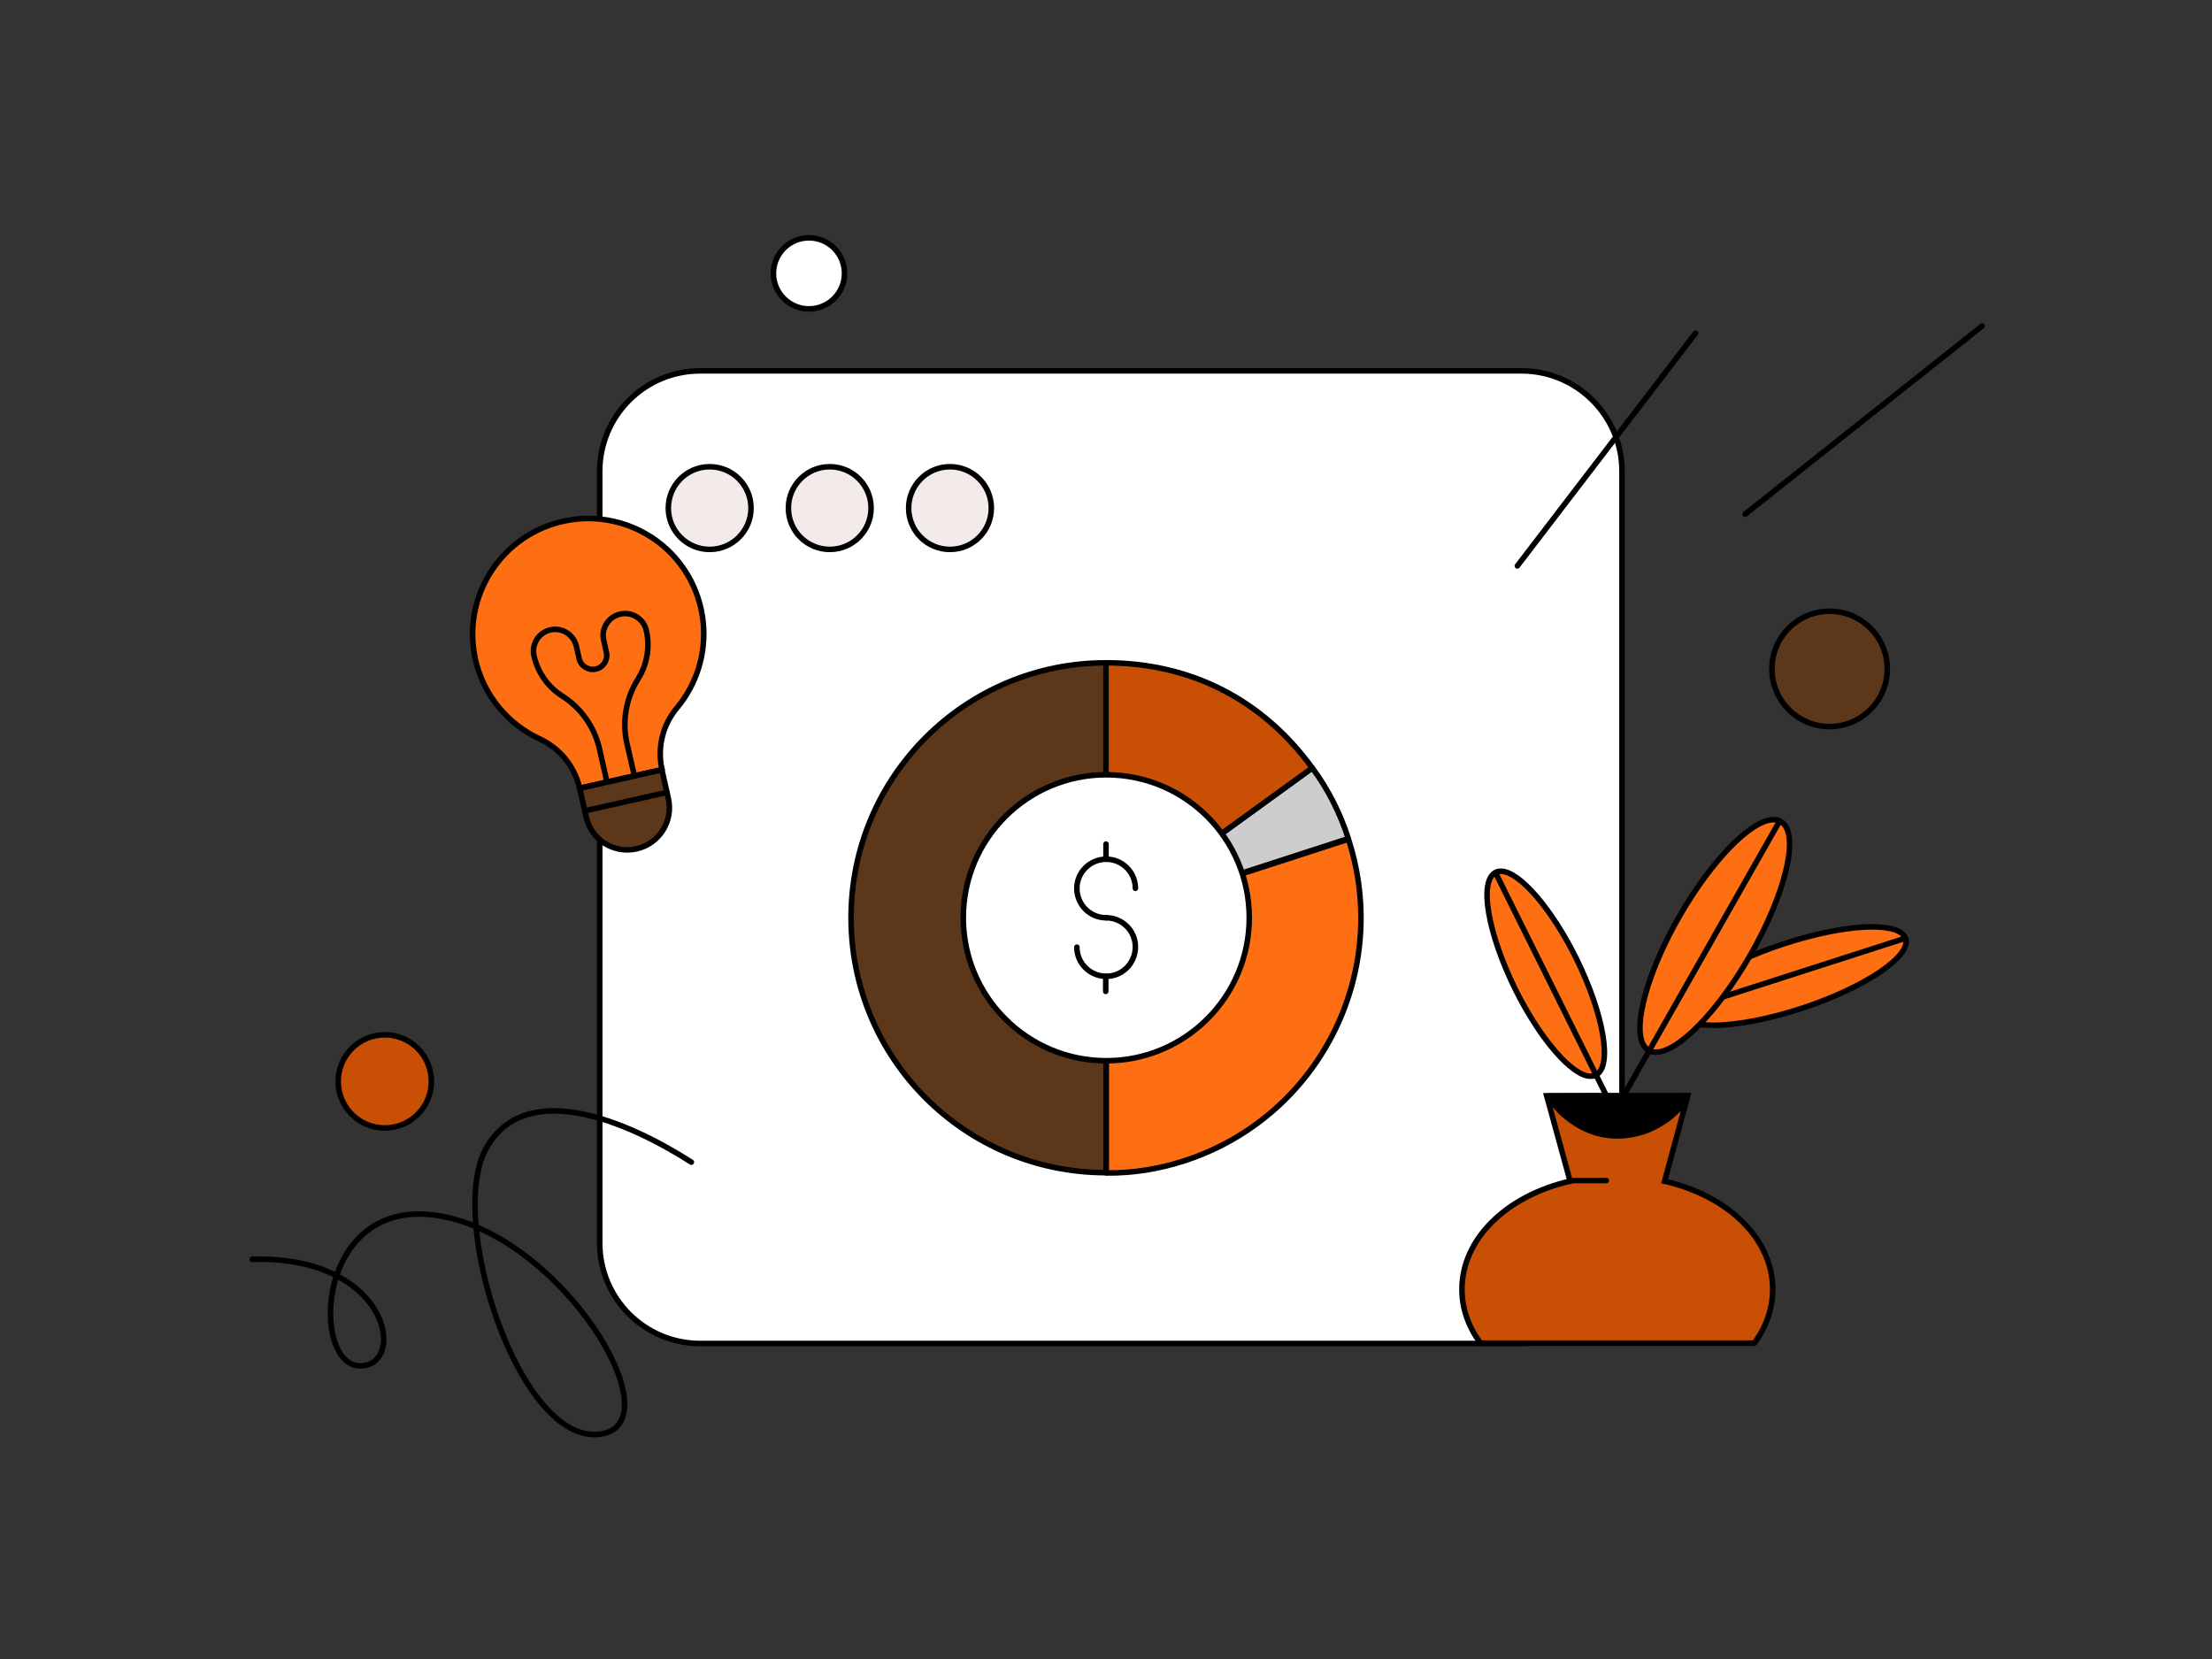 <svg xmlns="http://www.w3.org/2000/svg" height="1200" width="1600" version="1.1"
    xmlns:xlink="http://www.w3.org/1999/xlink"
    xmlns:svgjs="http://svgjs.com/svgjs">
    <rect width="100%" height="100%" fill="#333333" stroke="none"/>
    <g>
        <path d="M1100.5 268.25H506.53C466.31 268.25 433.79 300.77 433.79 340.99V899.04C433.79 939.27 466.31 971.79 506.53 971.79H1100.5C1140.72 971.79 1173.24 939.27 1173.24 899.04V340.99C1173.24 300.77 1140.59 268.25 1100.5 268.25Z" fill="#ffffff" opacity="1" stroke-width="4" stroke="#000000"></path>
        <path d="M513.33 397.41C529.85 397.41 543.23 384.03 543.23 367.5 543.23 350.98 529.85 337.6 513.33 337.6 496.8 337.6 483.42 350.98 483.42 367.5 483.42 384.03 496.8 397.41 513.33 397.41Z" fill="#f3ebe9" opacity="1" stroke-width="4" stroke="#000000"></path>
        <path d="M600.17 397.41C616.69 397.41 630.08 384.03 630.08 367.5 630.08 350.98 616.69 337.6 600.17 337.6 583.65 337.6 570.27 350.98 570.27 367.5 570.27 384.03 583.65 397.41 600.17 397.41Z" fill="#f3ebe9" opacity="1" stroke-width="4" stroke="#000000"></path>
        <path d="M687.15 397.41C703.67 397.41 717.06 384.03 717.06 367.5 717.06 350.98 703.67 337.6 687.15 337.6 670.63 337.6 657.25 350.98 657.25 367.5 657.25 384.03 670.63 397.41 687.15 397.41Z" fill="#f3ebe9" opacity="1" stroke-width="4" stroke="#000000"></path>
    </g>
    <g>
        <path d="M800 663.83V848.05C800 848.24 800 848.24 799.81 848.24 697.94 848.05 615.59 765.7 615.59 663.83 615.59 561.97 698.14 479.43 800 479.43V663.83Z" fill="#5d3719" opacity="1" stroke-width="4" stroke="#000000"></path>
        <path d="M800.2 663.83L975.24 607.05C975.44 607.05 975.44 607.05 975.44 607.24 1006.66 704.03 953.77 807.85 857.18 839.46 838.84 845.51 819.71 848.63 800.39 848.44 800.2 848.44 800.2 848.44 800.2 848.24V663.83C800 663.83 800 663.83 800.2 663.83Z" fill="#fe6f14" opacity="1" stroke-width="4" stroke="#000000"></path>
        <path d="M800.98 663.05L949.09 555.53H949.29C960.8 571.14 969.39 588.31 975.24 606.46 975.24 606.66 975.24 606.66 975.05 606.66L800.98 663.05C800.78 663.25 800.98 663.44 800.98 663.05Z" fill="#cecdce" opacity="1" stroke-width="4" stroke="#000000"></path>
        <path d="M800 663.44V479.62C800 479.43 800 479.43 800.2 479.43 861.08 479.43 913.19 505.96 949.09 555.34V555.53L800 663.44C800 663.64 800.2 663.64 800 663.44Z" fill="#c84f03" opacity="1" stroke-width="4" stroke="#000000"></path>
        <path d="M800.2 767.26C857.32 767.26 903.62 720.95 903.62 663.83 903.62 606.72 857.32 560.41 800.2 560.41 743.08 560.41 696.77 606.72 696.77 663.83 696.77 720.95 743.08 767.26 800.2 767.26Z" fill="#ffffff" opacity="1" stroke-width="4" stroke="#000000"></path>
        <path d="M800 663.83C788.29 663.83 778.93 654.27 778.93 642.56 778.93 630.86 788.49 621.49 800.2 621.49 811.91 621.49 821.27 631.05 821.27 642.56" stroke="#000000" stroke-width="4" stroke-linecap="round" stroke-linejoin="round" opacity="1" fill="none"></path>
        <path d="M800 663.83C811.71 663.83 821.27 673.2 821.27 684.91 821.27 696.62 811.91 706.18 800.2 706.18 788.49 706.18 778.93 696.81 778.93 685.1" stroke="#000000" stroke-width="4" stroke-linecap="round" stroke-linejoin="round" opacity="1" fill="none"></path>
        <path d="M800 621.49V610.56" stroke="#000000" stroke-width="4" stroke-linecap="round" stroke-linejoin="round" opacity="1" fill="none"></path>
        <path d="M799.81 717.11V706.18" stroke="#000000" stroke-width="4" stroke-linecap="round" stroke-linejoin="round" opacity="1" fill="none"></path>
    </g>
    <g>
        <path d="M1239.17 741.61C1225.46 741.61 1216.93 738.6 1215.13 733.13 1213.11 726.91 1219.71 718.29 1233.74 708.86 1248.03 699.3 1267.72 690.14 1289.2 683.05 1313.39 675.02 1337.13 670.42 1354.35 670.42 1368.07 670.42 1376.6 673.43 1378.39 678.9 1382.56 691.53 1349.38 713.99 1304.44 728.98 1280.14 737 1256.36 741.61 1239.17 741.61Z" fill="#fe6f14" opacity="1" stroke-width="4" stroke="#000000"></path>
        <path d="M1239.06 741.61C1225.14 741.61 1216.82 738.68 1215.02 733.13L1214.91 732.91 1378.12 678.65 1378.27 678.9C1378.96 681.06 1378.62 683.53 1377.25 686.25 1370.72 699.32 1340.68 716.9 1304.2 728.98 1280.03 737 1256.28 741.61 1239.06 741.61Z" fill="#fe6f1400" opacity="0" stroke-width="4" stroke="#ffffff00"></path>
        <path d="M1377.68 678.8L1216.52 730.64" stroke="#000000" stroke-width="4" stroke-linecap="round" stroke-linejoin="round" opacity="1" fill="none"></path>
        <path d="M1150.48 778.46C1137.17 778.46 1113.7 751.26 1095.9 715.21 1086.33 695.73 1079.55 676.23 1076.85 660.31 1074.14 644.33 1075.96 633.92 1081.94 630.98 1083 630.45 1084.23 630.19 1085.67 630.19 1098.98 630.19 1122.45 657.37 1140.24 693.44 1149.82 712.92 1156.59 732.42 1159.3 748.32 1162 764.32 1160.19 774.73 1154.21 777.66 1153.04 778.31 1151.53 778.46 1150.48 778.46Z" fill="#fe6f14" opacity="1" stroke-width="4" stroke="#000000"></path>
        <path d="M1150.48 778.35C1136.9 778.35 1113.94 751.75 1095.9 715.1 1086.16 695.38 1079.39 675.89 1076.85 660.2 1074.14 644.22 1075.96 633.81 1081.94 630.87L1082.17 630.75 1154.44 777.4 1154.21 777.55C1153.25 778.09 1152.03 778.35 1150.48 778.35Z" fill="#fe6f1400" opacity="0" stroke-width="4" stroke="#ffffff00"></path>
        <path d="M1197.7 761.1C1195.74 761.1 1193.93 760.63 1192.49 759.74 1189.98 758.3 1188.19 755.67 1187.17 751.92 1182.7 735.31 1194.15 698.46 1215.02 662.32 1238.24 622.09 1266.78 592.89 1282.9 592.89 1284.86 592.89 1286.65 593.36 1288.1 594.24 1294.96 598.24 1296.32 610.58 1291.95 629 1287.68 647.31 1278.31 669.57 1265.57 691.66 1242.35 731.89 1213.8 761.1 1197.7 761.1Z" fill="#fe6f14" opacity="1" stroke-width="4" stroke="#000000"></path>
        <path d="M1197.78 761.1C1195.82 761.1 1194.01 760.63 1192.57 759.74L1192.35 759.63 1287.91 594.14 1288.18 594.24C1290.69 595.68 1292.48 598.31 1293.5 602.05 1297.98 618.63 1286.58 655.48 1265.76 691.66 1242.43 731.89 1213.84 761.1 1197.78 761.1Z" fill="#fe6f1400" opacity="0" stroke-width="4" stroke="#ffffff00"></path>
        <path d="M1082.41 632.59L1171.44 811.67" stroke="#000000" stroke-width="4" stroke-linecap="round" stroke-linejoin="round" opacity="1" fill="none"></path>
        <path d="M1286.39 595.4L1163.55 811.67" stroke="#000000" stroke-width="4" stroke-linecap="round" stroke-linejoin="round" opacity="1" fill="none"></path>
        <path d="M1070.8 971.52C1061.94 959.28 1057.46 946.19 1057.46 932.6 1057.46 896.63 1088.91 865.18 1135.7 854.35L1118.77 792.64 1220.8 792.59 1204.04 854.4C1250.82 865.18 1282.26 896.63 1282.26 932.6 1282.26 946.17 1277.69 959.58 1269.06 971.39L1268.94 971.52H1070.8V971.52Z" fill="#c84f03" opacity="1" stroke-width="4" stroke="#000000"></path>
        <path d="M1137.07 853.91H1161.86" stroke="#000000" stroke-width="4" stroke-linecap="round" stroke-linejoin="round" opacity="1" fill="none"></path>
        <path d="M1233.05 971.52V971.37L1233.29 971.01C1241.91 959.21 1246.46 945.89 1246.46 932.49 1246.46 896.74 1215.13 865.45 1168.5 854.65L1168.28 854.65 1185.16 792.62 1220.8 792.59 1204.04 854.4C1250.82 865.18 1282.26 896.63 1282.26 932.6 1282.26 946.16 1277.69 959.58 1269.06 971.39L1268.94 971.52H1233.05Z" fill="#c84f0300" opacity="0" stroke-width="4" stroke="#ffffff00"></path>
        <path d="M1169.75 821.62C1137.97 821.62 1119.73 794.05 1120 792.78L1120.83 792.64 1215.79 792.62 1220.44 792.63C1220.42 797.11 1201.54 821.62 1169.75 821.62Z" fill="#000000" opacity="1" stroke-width="4" stroke="#000000"></path>
    </g>
    <g>
        <path d="M405.1 377.59C360.31 388.88 333.2 434.22 344.35 478.93 350.45 503.31 367.33 523.71 390.11 534.32 404.88 541.12 415.61 554.33 419.27 570.08L425.63 578.18 473.75 567.34 478.85 556.65C475.32 540.99 479.23 524.48 489.57 512.14 519.15 476.73 514.56 424.11 479.13 394.41 458.59 377.34 431.05 371.03 405.1 377.59Z" fill="#fe6f14" opacity="1" stroke-width="4" stroke="#000000"></path>
        <path d="M419.3 570.19L423.98 590.96C427.69 607.41 443.96 617.69 460.41 613.99 476.87 610.28 487.15 594.01 483.44 577.55L478.76 556.79 419.3 570.19Z" fill="#5d3719" opacity="1" stroke-width="4" stroke="#000000"></path>
        <path d="M419.27 570.08L478.85 556.65" stroke="#000000" stroke-width="4" stroke-linecap="round" stroke-linejoin="round" opacity="1" fill="none"></path>
        <path d="M422.98 586.53L482.45 573.13" stroke="#000000" stroke-width="4" stroke-linecap="round" stroke-linejoin="round" opacity="1" fill="none"></path>
        <path d="M439.02 565.63L433.67 541.91C430.09 526.02 420.4 512.11 406.63 503.41 396.2 496.81 388.97 486.4 386.25 474.37 384.34 465.86 389.72 457.49 398.12 455.6 406.63 453.68 415 459.07 416.89 467.47L418.89 476.32C420.12 481.76 425.54 485.19 430.99 483.96 436.43 482.74 439.86 477.31 438.63 471.87L436.64 463.01C434.72 454.5 440.11 446.13 448.51 444.24L448.73 444.19C457.24 442.27 465.61 447.66 467.51 456.06 470.22 468.09 468.06 480.74 461.47 491.16 452.79 505.04 449.86 521.68 453.47 537.68L458.9 561.26" stroke="#000000" stroke-width="4" stroke-linecap="round" stroke-linejoin="round" opacity="1" fill="none"></path>
    </g>
    <g>
        <path d="M500.1 840.63C453.95 811.02 380.15 779.53 351.62 830.7 323.08 881.86 375.43 1045.7 434.27 1037.34 489.38 1029.46 404.75 890.72 314.22 878.91 223.7 867.1 224.68 999.94 266.01 987.15 292.77 978.89 276.24 908.24 182.47 910.89" stroke="#000000" stroke-width="4" stroke-linecap="round" stroke-linejoin="round" opacity="1" fill="none"></path>
    </g>
    <g>
        <path d="M1097.55 409.33L1226.41 241.01" stroke="#000000" stroke-width="4" stroke-linecap="round" stroke-linejoin="round" opacity="1" fill="none"></path>
        <path d="M1262.28 371.92L1433.75 235.79" stroke="#000000" stroke-width="4" stroke-linecap="round" stroke-linejoin="round" opacity="1" fill="none"></path>
    </g>
    <g>
        <path d="M278.33 748.5C296.94 748.5 312.03 763.59 312.03 782.2 312.03 800.82 296.94 815.91 278.33 815.91 259.71 815.91 244.62 800.82 244.62 782.2 244.62 763.59 259.71 748.5 278.33 748.5Z" fill="#c84f03" opacity="1" stroke-width="4" stroke="#000000"></path>
    </g>
    <g>
        <path d="M1323.39 442.12C1346.43 442.12 1365.11 460.8 1365.11 483.83 1365.11 506.87 1346.43 525.54 1323.39 525.54 1300.36 525.54 1281.68 506.87 1281.68 483.83 1281.68 460.8 1300.36 442.12 1323.39 442.12Z" fill="#5d3719" opacity="1" stroke-width="4" stroke="#000000"></path>
    </g>
    <g>
        <path d="M585.16 223.43C599.35 223.43 610.86 211.92 610.86 197.73 610.86 183.53 599.35 172.02 585.16 172.02 570.96 172.02 559.45 183.53 559.45 197.73 559.45 211.92 570.96 223.43 585.16 223.43Z" fill="#ffffff" opacity="1" stroke-width="4" stroke="#000000"></path>
    </g>
</svg>